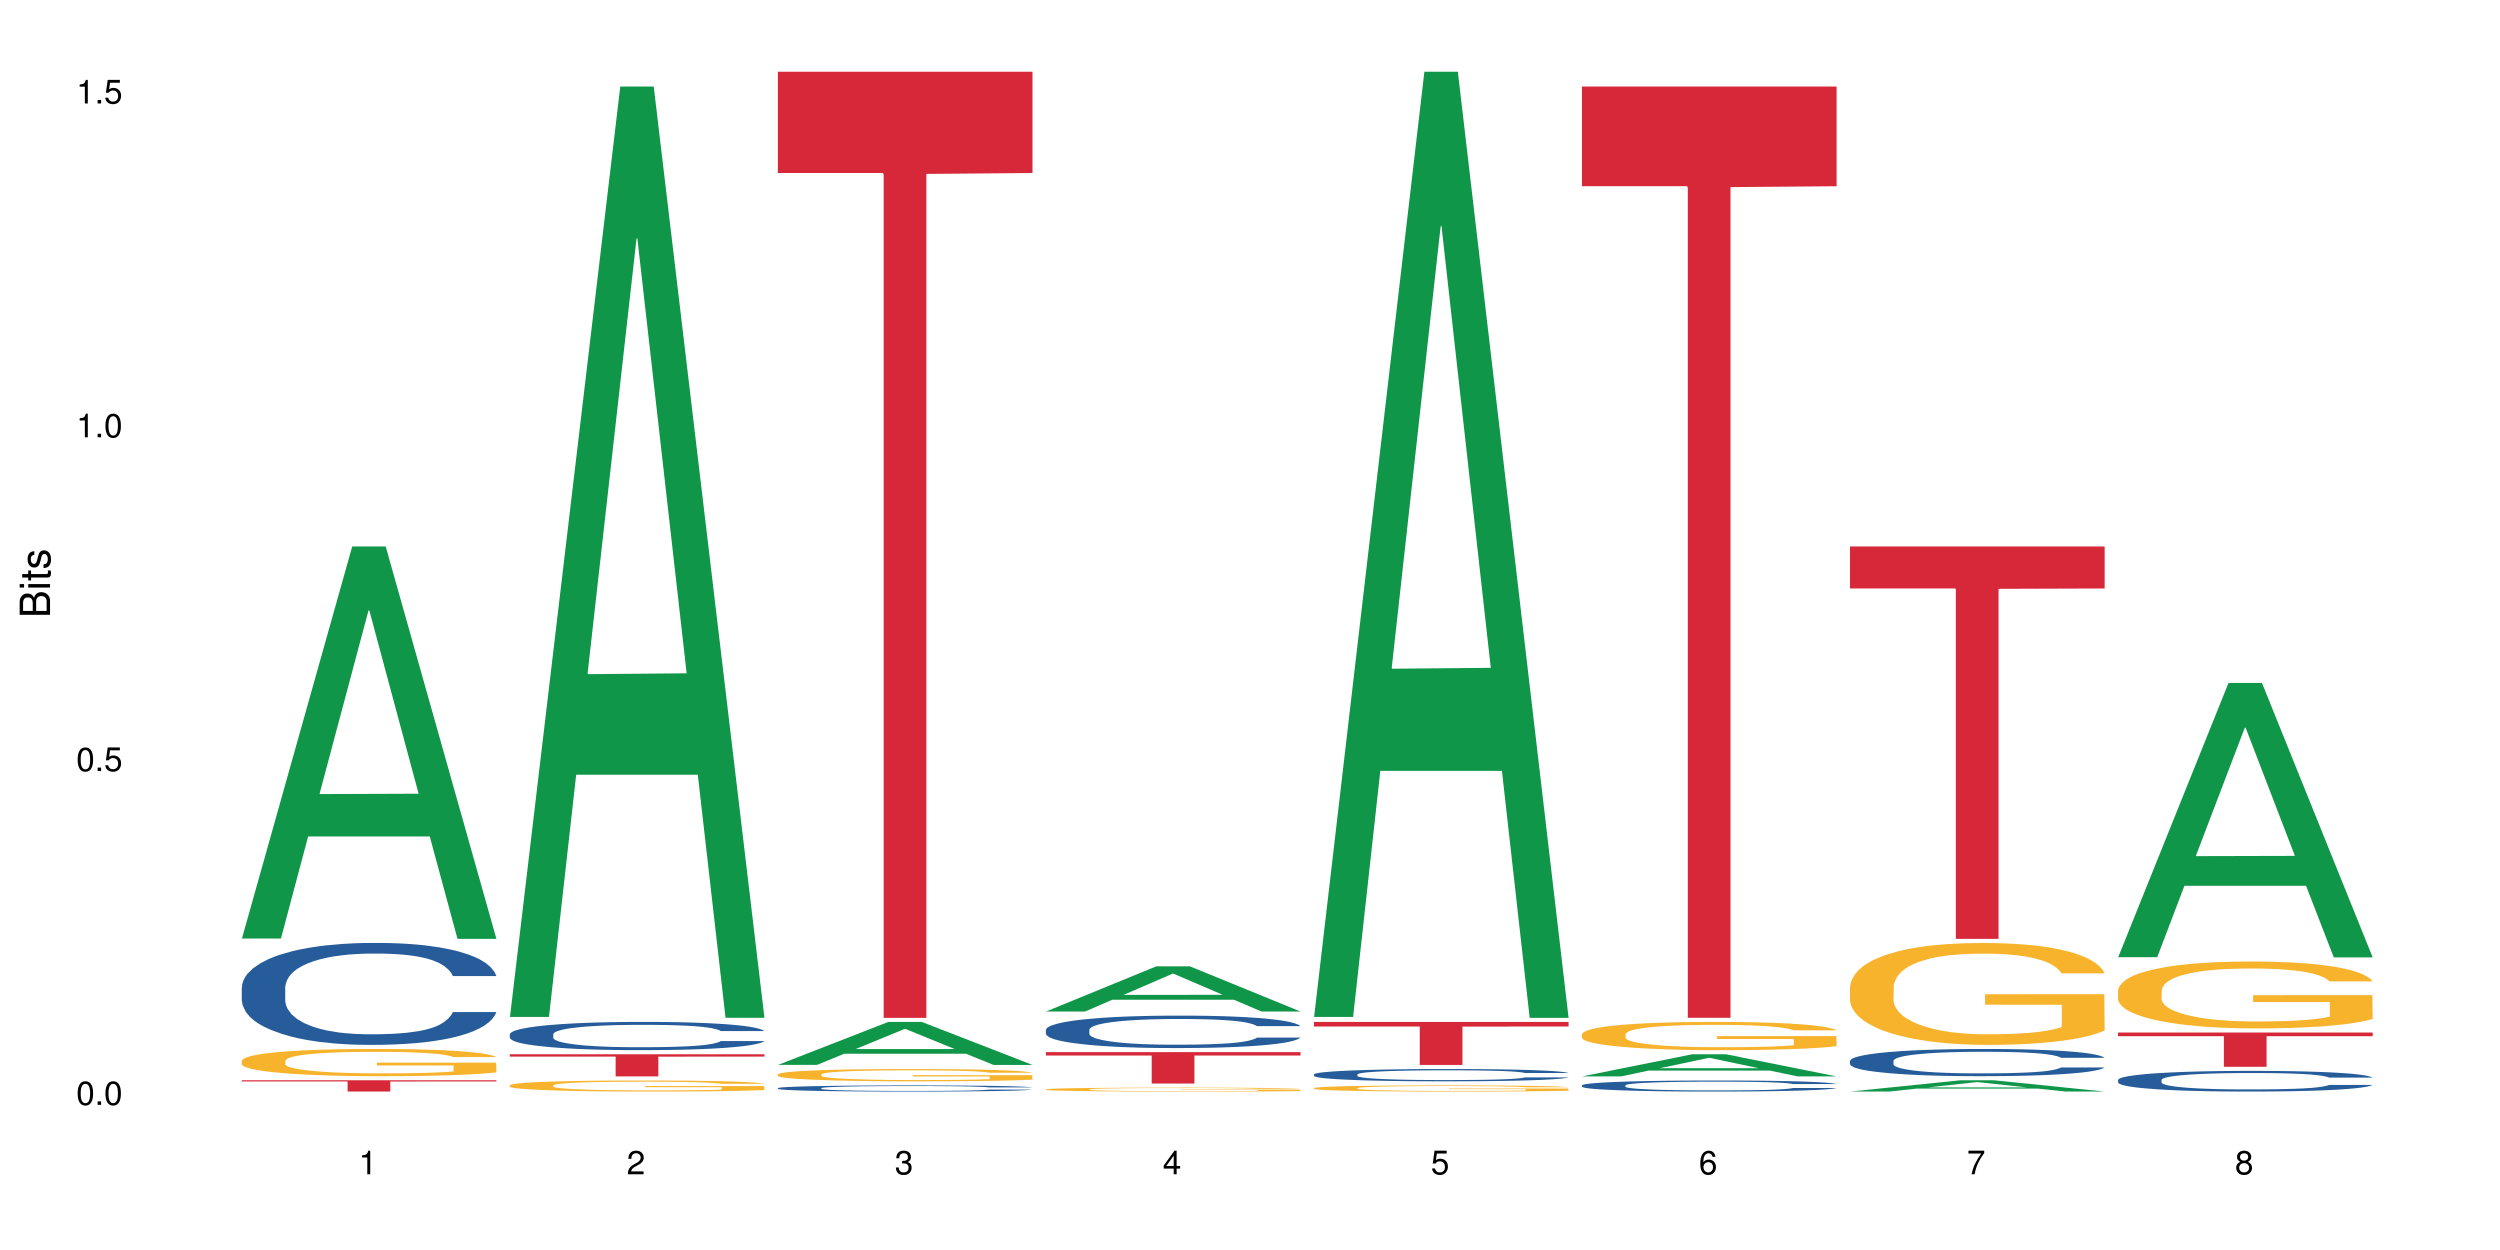 <?xml version="1.0" encoding="UTF-8"?>
<svg xmlns="http://www.w3.org/2000/svg" xmlns:xlink="http://www.w3.org/1999/xlink" width="720pt" height="360pt" viewBox="0 0 720 360" version="1.1">
<defs>
<g>
<symbol overflow="visible" id="glyph0-0">
<path style="stroke:none;" d=""/>
</symbol>
<symbol overflow="visible" id="glyph0-1">
<path style="stroke:none;" d="M 2.641 -6.797 C 2 -6.797 1.422 -6.531 1.078 -6.047 C 0.641 -5.453 0.406 -4.547 0.406 -3.297 C 0.406 -1 1.188 0.219 2.641 0.219 C 4.078 0.219 4.859 -1 4.859 -3.234 C 4.859 -4.562 4.656 -5.438 4.203 -6.047 C 3.844 -6.531 3.281 -6.797 2.641 -6.797 Z M 2.641 -6.047 C 3.547 -6.047 4 -5.125 4 -3.312 C 4 -1.375 3.562 -0.484 2.625 -0.484 C 1.734 -0.484 1.281 -1.422 1.281 -3.281 C 1.281 -5.141 1.734 -6.047 2.641 -6.047 Z M 2.641 -6.047 "/>
</symbol>
<symbol overflow="visible" id="glyph0-2">
<path style="stroke:none;" d="M 1.828 -1 L 0.828 -1 L 0.828 0 L 1.828 0 Z M 1.828 -1 "/>
</symbol>
<symbol overflow="visible" id="glyph0-3">
<path style="stroke:none;" d="M 4.562 -6.797 L 1.062 -6.797 L 0.547 -3.094 L 1.328 -3.094 C 1.719 -3.562 2.047 -3.734 2.578 -3.734 C 3.484 -3.734 4.062 -3.109 4.062 -2.094 C 4.062 -1.125 3.484 -0.531 2.578 -0.531 C 1.828 -0.531 1.375 -0.906 1.188 -1.672 L 0.328 -1.672 C 0.453 -1.109 0.547 -0.844 0.75 -0.594 C 1.125 -0.078 1.828 0.219 2.594 0.219 C 3.969 0.219 4.922 -0.781 4.922 -2.219 C 4.922 -3.562 4.031 -4.484 2.719 -4.484 C 2.25 -4.484 1.859 -4.359 1.469 -4.062 L 1.734 -5.969 L 4.562 -5.969 Z M 4.562 -6.797 "/>
</symbol>
<symbol overflow="visible" id="glyph0-4">
<path style="stroke:none;" d="M 2.484 -4.844 L 2.484 0 L 3.328 0 L 3.328 -6.797 L 2.766 -6.797 C 2.469 -5.75 2.281 -5.609 0.984 -5.453 L 0.984 -4.844 Z M 2.484 -4.844 "/>
</symbol>
<symbol overflow="visible" id="glyph0-5">
<path style="stroke:none;" d="M 4.859 -0.828 L 1.281 -0.828 C 1.359 -1.391 1.672 -1.75 2.5 -2.234 L 3.469 -2.75 C 4.406 -3.266 4.906 -3.969 4.906 -4.812 C 4.906 -5.375 4.672 -5.906 4.266 -6.266 C 3.859 -6.625 3.375 -6.797 2.719 -6.797 C 1.859 -6.797 1.219 -6.5 0.844 -5.922 C 0.609 -5.562 0.5 -5.125 0.484 -4.438 L 1.328 -4.438 C 1.359 -4.906 1.406 -5.188 1.531 -5.406 C 1.75 -5.812 2.188 -6.062 2.703 -6.062 C 3.469 -6.062 4.031 -5.516 4.031 -4.781 C 4.031 -4.25 3.719 -3.797 3.125 -3.438 L 2.234 -2.938 C 0.812 -2.141 0.406 -1.5 0.328 0 L 4.859 0 Z M 4.859 -0.828 "/>
</symbol>
<symbol overflow="visible" id="glyph0-6">
<path style="stroke:none;" d="M 2.125 -3.125 L 2.578 -3.125 C 3.516 -3.125 3.984 -2.703 3.984 -1.891 C 3.984 -1.031 3.469 -0.531 2.578 -0.531 C 1.656 -0.531 1.203 -0.984 1.156 -1.969 L 0.312 -1.969 C 0.344 -1.422 0.438 -1.078 0.609 -0.766 C 0.953 -0.109 1.625 0.219 2.547 0.219 C 3.953 0.219 4.859 -0.609 4.859 -1.906 C 4.859 -2.766 4.516 -3.25 3.703 -3.516 C 4.344 -3.766 4.656 -4.25 4.656 -4.938 C 4.656 -6.109 3.875 -6.797 2.578 -6.797 C 1.203 -6.797 0.484 -6.047 0.453 -4.609 L 1.297 -4.609 C 1.312 -5.016 1.344 -5.25 1.453 -5.453 C 1.641 -5.828 2.062 -6.062 2.594 -6.062 C 3.344 -6.062 3.797 -5.625 3.797 -4.906 C 3.797 -4.422 3.609 -4.141 3.25 -3.984 C 3.016 -3.891 2.719 -3.844 2.125 -3.844 Z M 2.125 -3.125 "/>
</symbol>
<symbol overflow="visible" id="glyph0-7">
<path style="stroke:none;" d="M 3.141 -1.625 L 3.141 0 L 3.984 0 L 3.984 -1.625 L 4.984 -1.625 L 4.984 -2.391 L 3.984 -2.391 L 3.984 -6.797 L 3.359 -6.797 L 0.266 -2.516 L 0.266 -1.625 Z M 3.141 -2.391 L 1 -2.391 L 3.141 -5.359 Z M 3.141 -2.391 "/>
</symbol>
<symbol overflow="visible" id="glyph0-8">
<path style="stroke:none;" d="M 4.781 -5.031 C 4.609 -6.141 3.891 -6.797 2.844 -6.797 C 2.094 -6.797 1.422 -6.438 1.031 -5.828 C 0.609 -5.172 0.406 -4.344 0.406 -3.094 C 0.406 -1.953 0.578 -1.234 0.984 -0.625 C 1.359 -0.078 1.953 0.219 2.703 0.219 C 3.984 0.219 4.922 -0.734 4.922 -2.078 C 4.922 -3.344 4.062 -4.234 2.844 -4.234 C 2.172 -4.234 1.641 -3.969 1.281 -3.469 C 1.281 -5.125 1.828 -6.047 2.797 -6.047 C 3.391 -6.047 3.797 -5.672 3.938 -5.031 Z M 2.734 -3.484 C 3.547 -3.484 4.062 -2.922 4.062 -2 C 4.062 -1.156 3.484 -0.531 2.703 -0.531 C 1.922 -0.531 1.328 -1.188 1.328 -2.047 C 1.328 -2.891 1.906 -3.484 2.734 -3.484 Z M 2.734 -3.484 "/>
</symbol>
<symbol overflow="visible" id="glyph0-9">
<path style="stroke:none;" d="M 4.984 -6.797 L 0.438 -6.797 L 0.438 -5.969 L 4.109 -5.969 C 2.5 -3.656 1.828 -2.234 1.328 0 L 2.219 0 C 2.594 -2.172 3.453 -4.047 4.984 -6.094 Z M 4.984 -6.797 "/>
</symbol>
<symbol overflow="visible" id="glyph0-10">
<path style="stroke:none;" d="M 3.75 -3.578 C 4.453 -4 4.688 -4.344 4.688 -4.984 C 4.688 -6.047 3.844 -6.797 2.641 -6.797 C 1.438 -6.797 0.594 -6.047 0.594 -4.984 C 0.594 -4.359 0.828 -4.016 1.516 -3.578 C 0.734 -3.203 0.359 -2.641 0.359 -1.891 C 0.359 -0.641 1.297 0.219 2.641 0.219 C 3.984 0.219 4.922 -0.641 4.922 -1.875 C 4.922 -2.641 4.531 -3.203 3.75 -3.578 Z M 2.641 -6.047 C 3.359 -6.047 3.812 -5.625 3.812 -4.969 C 3.812 -4.344 3.344 -3.922 2.641 -3.922 C 1.922 -3.922 1.453 -4.344 1.453 -4.984 C 1.453 -5.625 1.922 -6.047 2.641 -6.047 Z M 2.641 -3.203 C 3.484 -3.203 4.062 -2.672 4.062 -1.875 C 4.062 -1.062 3.484 -0.531 2.625 -0.531 C 1.797 -0.531 1.219 -1.078 1.219 -1.875 C 1.219 -2.672 1.797 -3.203 2.641 -3.203 Z M 2.641 -3.203 "/>
</symbol>
<symbol overflow="visible" id="glyph1-0">
<path style="stroke:none;" d=""/>
</symbol>
<symbol overflow="visible" id="glyph1-1">
<path style="stroke:none;" d="M 0 -0.953 L 0 -4.891 C 0 -5.719 -0.234 -6.344 -0.734 -6.797 C -1.188 -7.234 -1.812 -7.469 -2.5 -7.469 C -3.547 -7.469 -4.188 -7 -4.625 -5.875 C -4.984 -6.672 -5.641 -7.094 -6.531 -7.094 C -7.156 -7.094 -7.734 -6.859 -8.141 -6.391 C -8.562 -5.938 -8.75 -5.344 -8.75 -4.5 L -8.75 -0.953 Z M -4.984 -2.062 L -7.766 -2.062 L -7.766 -4.219 C -7.766 -4.844 -7.688 -5.203 -7.453 -5.5 C -7.219 -5.812 -6.859 -5.969 -6.375 -5.969 C -5.906 -5.969 -5.531 -5.812 -5.297 -5.5 C -5.062 -5.203 -4.984 -4.844 -4.984 -4.219 Z M -0.984 -2.062 L -4 -2.062 L -4 -4.781 C -4 -5.328 -3.859 -5.688 -3.578 -5.953 C -3.297 -6.219 -2.922 -6.359 -2.484 -6.359 C -2.062 -6.359 -1.688 -6.219 -1.406 -5.953 C -1.109 -5.688 -0.984 -5.328 -0.984 -4.781 Z M -0.984 -2.062 "/>
</symbol>
<symbol overflow="visible" id="glyph1-2">
<path style="stroke:none;" d="M -6.281 -1.797 L -6.281 -0.797 L 0 -0.797 L 0 -1.797 Z M -8.75 -1.797 L -8.75 -0.797 L -7.484 -0.797 L -7.484 -1.797 Z M -8.75 -1.797 "/>
</symbol>
<symbol overflow="visible" id="glyph1-3">
<path style="stroke:none;" d="M -6.281 -3.047 L -6.281 -2.016 L -8.016 -2.016 L -8.016 -1.016 L -6.281 -1.016 L -6.281 -0.172 L -5.469 -0.172 L -5.469 -1.016 L -0.719 -1.016 C -0.078 -1.016 0.281 -1.453 0.281 -2.234 C 0.281 -2.469 0.25 -2.719 0.188 -3.047 L -0.641 -3.047 C -0.609 -2.922 -0.594 -2.766 -0.594 -2.562 C -0.594 -2.141 -0.719 -2.016 -1.156 -2.016 L -5.469 -2.016 L -5.469 -3.047 Z M -6.281 -3.047 "/>
</symbol>
<symbol overflow="visible" id="glyph1-4">
<path style="stroke:none;" d="M -4.531 -5.25 C -5.766 -5.25 -6.469 -4.422 -6.469 -2.969 C -6.469 -1.516 -5.719 -0.562 -4.547 -0.562 C -3.562 -0.562 -3.094 -1.062 -2.734 -2.562 L -2.516 -3.484 C -2.344 -4.188 -2.094 -4.469 -1.625 -4.469 C -1.047 -4.469 -0.641 -3.875 -0.641 -3 C -0.641 -2.453 -0.797 -2 -1.062 -1.75 C -1.25 -1.594 -1.422 -1.531 -1.875 -1.469 L -1.875 -0.406 C -0.422 -0.453 0.281 -1.266 0.281 -2.922 C 0.281 -4.5 -0.5 -5.516 -1.719 -5.516 C -2.656 -5.516 -3.172 -4.984 -3.469 -3.734 L -3.703 -2.766 C -3.891 -1.953 -4.156 -1.609 -4.594 -1.609 C -5.172 -1.609 -5.547 -2.125 -5.547 -2.938 C -5.547 -3.75 -5.203 -4.172 -4.531 -4.203 Z M -4.531 -5.25 "/>
</symbol>
</g>
</defs>
<g id="surface106233">
<rect x="0" y="0" width="720" height="360" style="fill:rgb(100%,100%,100%);fill-opacity:1;stroke:none;"/>
<path style=" stroke:none;fill-rule:nonzero;fill:rgb(6.275%,58.824%,28.235%);fill-opacity:1;" d="M 69.629 270.293 L 69.707 270.188 L 101.441 157.379 L 111.078 157.379 L 142.965 270.398 L 131.762 270.398 L 123.77 240.898 L 88.746 240.898 L 80.91 270.293 L 69.629 270.293 L 92.117 228.695 L 120.559 228.59 L 106.375 175.848 L 106.219 175.738 L 106.062 176.059 L 92.039 228.59 L 92.117 228.695 Z M 69.629 270.293 "/>
<path style=" stroke:none;fill-rule:nonzero;fill:rgb(14.51%,36.078%,60%);fill-opacity:1;" d="M 69.629 284.348 L 69.719 284.32 L 69.719 283.676 L 69.988 282.656 L 70.613 281.371 L 71.238 280.484 L 72.848 278.902 L 75.086 277.375 L 77.41 276.191 L 79.109 275.496 L 80.629 274.961 L 84.117 273.965 L 86.355 273.457 L 88.77 273 L 91.719 272.543 L 93.867 272.277 L 98.695 271.848 L 102.273 271.66 L 105.047 271.578 L 111.039 271.578 L 114.613 271.688 L 117.207 271.82 L 120.07 272.035 L 122.484 272.277 L 126.688 272.867 L 130.445 273.617 L 132.145 274.047 L 134.828 274.879 L 136.883 275.684 L 138.316 276.383 L 139.926 277.375 L 141.355 278.582 L 142.43 279.949 L 142.965 281.102 L 130.445 281.102 L 129.82 280.027 L 129.102 279.199 L 127.762 278.098 L 126.422 277.32 L 124.543 276.543 L 122.844 276.031 L 120.516 275.523 L 118.461 275.199 L 116.312 274.961 L 114.258 274.797 L 110.32 274.637 L 105.762 274.637 L 104.062 274.691 L 100.574 274.906 L 98.695 275.094 L 96.012 275.469 L 94.133 275.816 L 91.898 276.355 L 90.379 276.809 L 88.5 277.508 L 87.16 278.125 L 85.637 279.012 L 84.742 279.68 L 83.938 280.43 L 83.223 281.316 L 82.688 282.254 L 82.328 283.25 L 82.148 284.215 L 82.148 288.371 L 82.328 289.336 L 82.777 290.465 L 83.938 292.102 L 85.637 293.523 L 87.605 294.648 L 89.484 295.453 L 90.559 295.828 L 91.988 296.258 L 94.223 296.797 L 97.445 297.332 L 99.32 297.547 L 102.184 297.762 L 105.137 297.867 L 109.07 297.867 L 112.559 297.762 L 114.883 297.625 L 117.297 297.414 L 120.605 296.957 L 122.664 296.527 L 124.453 296.016 L 125.793 295.508 L 126.688 295.078 L 128.031 294.246 L 129.102 293.336 L 129.906 292.395 L 130.445 291.484 L 142.965 291.484 L 142.43 292.559 L 141.625 293.602 L 140.82 294.379 L 139.566 295.32 L 138.137 296.152 L 136.078 297.09 L 134.379 297.707 L 132.145 298.379 L 130.086 298.887 L 127.852 299.344 L 124.543 299.879 L 122.395 300.148 L 120.07 300.391 L 117.297 300.605 L 113.809 300.793 L 110.055 300.898 L 106.566 300.926 L 102.809 300.871 L 100.035 300.766 L 96.371 300.523 L 91.809 300.039 L 88.5 299.531 L 85.906 299.023 L 83.672 298.484 L 81.168 297.762 L 77.945 296.582 L 75.98 295.668 L 74.637 294.918 L 73.117 293.871 L 72.043 292.934 L 70.793 291.43 L 69.898 289.527 L 69.629 288.051 Z M 69.629 284.348 "/>
<path style=" stroke:none;fill-rule:nonzero;fill:rgb(96.863%,70.196%,16.863%);fill-opacity:1;" d="M 69.629 305.461 L 69.719 305.453 L 69.719 305.312 L 70.078 304.988 L 70.973 304.547 L 72.133 304.18 L 73.387 303.895 L 74.191 303.746 L 75.531 303.531 L 76.695 303.371 L 79.645 303.051 L 83.402 302.75 L 85.461 302.621 L 87.785 302.5 L 91.094 302.363 L 92.613 302.312 L 97.266 302.199 L 102.543 302.129 L 108.355 302.105 L 111.039 302.113 L 114.703 302.141 L 119.711 302.219 L 122.574 302.293 L 124.809 302.363 L 127.137 302.457 L 129.996 302.598 L 132.68 302.77 L 134.828 302.941 L 136.973 303.156 L 138.762 303.387 L 140.281 303.637 L 141.625 303.938 L 142.43 304.188 L 142.965 304.438 L 130.535 304.438 L 129.82 304.188 L 129.016 303.996 L 127.672 303.758 L 126.332 303.586 L 124.988 303.453 L 122.484 303.266 L 120.34 303.152 L 117.656 303.051 L 115.062 302.984 L 112.109 302.941 L 110.32 302.93 L 105.582 302.93 L 101.289 302.98 L 98.785 303.035 L 96.996 303.094 L 94.492 303.199 L 92.973 303.285 L 92.078 303.344 L 89.395 303.566 L 87.605 303.766 L 86.621 303.902 L 85.371 304.117 L 84.477 304.309 L 83.492 304.598 L 82.953 304.812 L 82.238 305.297 L 82.148 306.586 L 82.418 306.859 L 82.953 307.152 L 83.672 307.41 L 84.742 307.68 L 85.816 307.887 L 87.695 308.168 L 89.305 308.352 L 90.559 308.477 L 92.973 308.668 L 93.957 308.734 L 96.281 308.859 L 98.695 308.961 L 101.648 309.047 L 103.883 309.09 L 107.461 309.125 L 112.02 309.125 L 117.387 309.082 L 120.785 309.027 L 123.109 308.969 L 124.633 308.918 L 126.508 308.84 L 127.852 308.77 L 129.102 308.691 L 130.625 308.566 L 130.625 306.859 L 108.535 306.852 L 108.535 306.051 L 142.875 306.043 L 142.965 308.84 L 141.086 309.031 L 138.762 309.219 L 136.527 309.363 L 134.199 309.484 L 130.891 309.621 L 128.207 309.707 L 124.094 309.805 L 120.34 309.871 L 116.402 309.914 L 112.914 309.934 L 108.801 309.941 L 105.137 309.926 L 101.199 309.883 L 98.07 309.828 L 95.207 309.754 L 92.344 309.664 L 88.77 309.512 L 86.441 309.391 L 84.027 309.242 L 81.613 309.062 L 79.469 308.867 L 78.035 308.719 L 76.605 308.547 L 75.086 308.332 L 73.652 308.09 L 72.582 307.867 L 71.598 307.617 L 70.883 307.379 L 70.164 307.059 L 69.809 306.801 L 69.629 306.578 Z M 69.629 305.461 "/>
<path style=" stroke:none;fill-rule:nonzero;fill:rgb(83.922%,15.686%,22.353%);fill-opacity:1;" d="M 69.629 311.121 L 142.965 311.121 L 142.965 311.469 L 112.402 311.473 L 112.402 314.371 L 100.105 314.371 L 100.105 311.477 L 99.926 311.469 L 69.629 311.469 Z M 69.629 311.121 "/>
<path style=" stroke:none;fill-rule:nonzero;fill:rgb(6.275%,58.824%,28.235%);fill-opacity:1;" d="M 146.824 292.883 L 146.902 292.629 L 178.637 24.926 L 188.273 24.926 L 220.16 293.133 L 208.957 293.133 L 200.965 223.121 L 165.941 223.121 L 158.109 292.883 L 146.824 292.883 L 169.312 194.16 L 197.754 193.91 L 183.57 68.746 L 183.414 68.492 L 183.258 69.25 L 169.234 193.91 L 169.312 194.16 Z M 146.824 292.883 "/>
<path style=" stroke:none;fill-rule:nonzero;fill:rgb(14.51%,36.078%,60%);fill-opacity:1;" d="M 146.824 297.852 L 146.914 297.844 L 146.914 297.664 L 147.184 297.383 L 147.809 297.027 L 148.434 296.781 L 150.043 296.344 L 152.281 295.918 L 154.605 295.59 L 156.305 295.398 L 157.824 295.25 L 161.312 294.977 L 163.551 294.832 L 165.965 294.707 L 168.914 294.582 L 171.062 294.508 L 175.891 294.387 L 179.469 294.336 L 182.242 294.312 L 188.234 294.312 L 191.812 294.344 L 194.406 294.379 L 197.266 294.441 L 199.68 294.508 L 203.883 294.672 L 207.641 294.879 L 209.34 294.996 L 212.023 295.227 L 214.078 295.449 L 215.512 295.645 L 217.121 295.918 L 218.551 296.254 L 219.625 296.633 L 220.16 296.953 L 207.641 296.953 L 207.016 296.652 L 206.301 296.422 L 204.957 296.117 L 203.617 295.902 L 201.738 295.688 L 200.039 295.547 L 197.715 295.406 L 195.656 295.316 L 193.512 295.25 L 191.453 295.203 L 187.52 295.16 L 182.957 295.16 L 181.258 295.176 L 177.77 295.234 L 175.891 295.285 L 173.207 295.391 L 171.332 295.488 L 169.094 295.637 L 167.574 295.762 L 165.695 295.957 L 164.355 296.125 L 162.836 296.371 L 161.941 296.559 L 161.137 296.766 L 160.418 297.012 L 159.883 297.27 L 159.523 297.547 L 159.348 297.812 L 159.348 298.965 L 159.523 299.234 L 159.973 299.543 L 161.137 300 L 162.836 300.391 L 164.801 300.703 L 166.68 300.926 L 167.754 301.031 L 169.184 301.148 L 171.418 301.297 L 174.641 301.449 L 176.516 301.508 L 179.379 301.566 L 182.332 301.598 L 186.266 301.598 L 189.754 301.566 L 192.078 301.527 L 194.492 301.469 L 197.805 301.344 L 199.859 301.223 L 201.648 301.082 L 202.988 300.941 L 203.883 300.824 L 205.227 300.594 L 206.301 300.34 L 207.105 300.078 L 207.641 299.828 L 220.16 299.828 L 219.625 300.125 L 218.82 300.414 L 218.016 300.629 L 216.762 300.891 L 215.332 301.121 L 213.273 301.379 L 211.574 301.551 L 209.34 301.738 L 207.281 301.879 L 205.047 302.004 L 201.738 302.152 L 199.59 302.227 L 197.266 302.293 L 194.492 302.355 L 191.004 302.406 L 187.25 302.438 L 183.762 302.441 L 180.004 302.43 L 177.234 302.398 L 173.566 302.332 L 169.004 302.199 L 165.695 302.059 L 163.102 301.914 L 160.867 301.766 L 158.363 301.566 L 155.145 301.238 L 153.176 300.988 L 151.832 300.777 L 150.312 300.488 L 149.238 300.23 L 147.988 299.812 L 147.094 299.285 L 146.824 298.875 Z M 146.824 297.852 "/>
<path style=" stroke:none;fill-rule:nonzero;fill:rgb(96.863%,70.196%,16.863%);fill-opacity:1;" d="M 146.824 312.551 L 146.914 312.547 L 146.914 312.488 L 147.273 312.359 L 148.168 312.18 L 149.328 312.031 L 150.582 311.914 L 151.387 311.852 L 152.727 311.766 L 153.891 311.699 L 156.844 311.57 L 160.598 311.449 L 162.656 311.395 L 164.98 311.348 L 168.289 311.293 L 169.809 311.27 L 174.461 311.223 L 179.738 311.195 L 185.551 311.188 L 188.234 311.188 L 191.898 311.199 L 196.91 311.234 L 199.77 311.262 L 202.008 311.293 L 204.332 311.328 L 207.195 311.387 L 209.875 311.457 L 212.023 311.527 L 214.168 311.613 L 215.957 311.707 L 217.477 311.809 L 218.82 311.93 L 219.625 312.031 L 220.16 312.133 L 207.73 312.133 L 207.016 312.031 L 206.211 311.953 L 204.867 311.859 L 203.527 311.789 L 202.184 311.734 L 199.68 311.656 L 197.535 311.609 L 194.852 311.57 L 192.258 311.543 L 189.305 311.527 L 187.52 311.52 L 182.777 311.52 L 178.484 311.543 L 175.98 311.566 L 174.191 311.586 L 171.688 311.633 L 170.168 311.668 L 169.273 311.691 L 166.59 311.781 L 164.801 311.859 L 163.816 311.918 L 162.566 312.004 L 161.672 312.082 L 160.688 312.199 L 160.152 312.285 L 159.434 312.484 L 159.348 313.008 L 159.613 313.117 L 160.152 313.238 L 160.867 313.34 L 161.941 313.453 L 163.012 313.535 L 164.891 313.648 L 166.5 313.727 L 167.754 313.773 L 170.168 313.852 L 171.152 313.879 L 173.477 313.93 L 175.891 313.973 L 178.844 314.008 L 181.078 314.023 L 184.656 314.039 L 189.219 314.039 L 194.582 314.023 L 197.98 314 L 200.309 313.977 L 201.828 313.953 L 203.707 313.922 L 205.047 313.895 L 206.301 313.863 L 207.82 313.812 L 207.82 313.117 L 185.73 313.113 L 185.73 312.789 L 220.07 312.785 L 220.16 313.922 L 218.285 314 L 215.957 314.078 L 213.723 314.137 L 211.398 314.184 L 208.086 314.238 L 205.406 314.273 L 201.289 314.316 L 197.535 314.34 L 193.598 314.359 L 190.113 314.367 L 185.996 314.371 L 182.332 314.363 L 178.395 314.348 L 175.266 314.324 L 172.402 314.297 L 169.543 314.258 L 165.965 314.195 L 163.641 314.148 L 161.223 314.086 L 158.809 314.012 L 156.664 313.934 L 155.23 313.875 L 153.801 313.805 L 152.281 313.715 L 150.852 313.617 L 149.777 313.527 L 148.793 313.426 L 148.078 313.328 L 147.363 313.199 L 147.004 313.094 L 146.824 313.004 Z M 146.824 312.551 "/>
<path style=" stroke:none;fill-rule:nonzero;fill:rgb(83.922%,15.686%,22.353%);fill-opacity:1;" d="M 146.824 303.621 L 220.16 303.621 L 220.16 304.305 L 189.598 304.312 L 189.598 310.008 L 177.301 310.008 L 177.301 304.316 L 177.121 304.305 L 146.824 304.305 Z M 146.824 303.621 "/>
<path style=" stroke:none;fill-rule:nonzero;fill:rgb(6.275%,58.824%,28.235%);fill-opacity:1;" d="M 224.02 306.691 L 224.098 306.68 L 255.832 294.316 L 265.469 294.316 L 297.355 306.703 L 286.152 306.703 L 278.16 303.469 L 243.141 303.469 L 235.305 306.691 L 224.02 306.691 L 246.508 302.133 L 274.949 302.121 L 260.77 296.344 L 260.609 296.332 L 260.453 296.363 L 246.43 302.121 L 246.508 302.133 Z M 224.02 306.691 "/>
<path style=" stroke:none;fill-rule:nonzero;fill:rgb(14.51%,36.078%,60%);fill-opacity:1;" d="M 224.02 313.371 L 224.109 313.371 L 224.109 313.332 L 224.379 313.27 L 225.004 313.191 L 225.633 313.137 L 227.242 313.043 L 229.477 312.949 L 231.801 312.879 L 233.5 312.836 L 235.023 312.805 L 238.508 312.746 L 240.746 312.715 L 243.16 312.688 L 246.113 312.66 L 248.258 312.645 L 253.086 312.617 L 256.664 312.605 L 259.438 312.602 L 265.43 312.602 L 269.008 312.609 L 271.602 312.617 L 274.461 312.629 L 276.875 312.645 L 281.082 312.68 L 284.836 312.723 L 286.535 312.75 L 289.219 312.801 L 291.277 312.848 L 292.707 312.891 L 294.316 312.949 L 295.746 313.023 L 296.82 313.105 L 297.355 313.176 L 284.836 313.176 L 284.211 313.109 L 283.496 313.062 L 282.152 312.996 L 280.812 312.949 L 278.934 312.902 L 277.234 312.871 L 274.91 312.84 L 272.852 312.82 L 270.707 312.805 L 268.648 312.797 L 264.715 312.785 L 260.152 312.785 L 258.453 312.789 L 254.965 312.801 L 253.086 312.812 L 250.406 312.836 L 248.527 312.855 L 246.289 312.891 L 244.77 312.918 L 242.891 312.957 L 241.551 312.996 L 240.031 313.051 L 239.137 313.09 L 238.332 313.137 L 237.613 313.188 L 237.078 313.246 L 236.723 313.305 L 236.543 313.363 L 236.543 313.613 L 236.723 313.672 L 237.168 313.738 L 238.332 313.84 L 240.031 313.926 L 241.996 313.992 L 243.875 314.039 L 244.949 314.062 L 246.379 314.09 L 248.617 314.121 L 251.836 314.152 L 253.715 314.168 L 256.574 314.18 L 259.527 314.188 L 263.461 314.188 L 266.949 314.18 L 269.273 314.172 L 271.691 314.16 L 275 314.133 L 277.055 314.105 L 278.844 314.074 L 280.188 314.043 L 281.082 314.02 L 282.422 313.969 L 283.496 313.914 L 284.301 313.855 L 284.836 313.801 L 297.355 313.801 L 296.82 313.867 L 296.016 313.93 L 295.211 313.977 L 293.957 314.031 L 292.527 314.082 L 290.473 314.141 L 288.773 314.176 L 286.535 314.219 L 284.48 314.246 L 282.242 314.273 L 278.934 314.309 L 276.789 314.324 L 274.461 314.34 L 271.691 314.352 L 268.203 314.363 L 264.445 314.367 L 260.957 314.371 L 257.203 314.367 L 254.43 314.359 L 250.762 314.348 L 246.199 314.316 L 242.891 314.285 L 240.297 314.254 L 238.062 314.223 L 235.559 314.18 L 232.34 314.109 L 230.371 314.055 L 229.031 314.008 L 227.508 313.945 L 226.438 313.891 L 225.184 313.797 L 224.289 313.684 L 224.02 313.594 Z M 224.02 313.371 "/>
<path style=" stroke:none;fill-rule:nonzero;fill:rgb(96.863%,70.196%,16.863%);fill-opacity:1;" d="M 224.02 309.398 L 224.109 309.395 L 224.109 309.332 L 224.469 309.184 L 225.363 308.984 L 226.523 308.82 L 227.777 308.691 L 228.582 308.625 L 229.926 308.527 L 231.086 308.457 L 234.039 308.309 L 237.793 308.176 L 239.852 308.117 L 242.176 308.062 L 245.484 308 L 247.004 307.977 L 251.656 307.926 L 256.934 307.895 L 262.746 307.883 L 265.43 307.887 L 269.098 307.898 L 274.105 307.934 L 276.965 307.969 L 279.203 308 L 281.527 308.043 L 284.391 308.105 L 287.074 308.184 L 289.219 308.262 L 291.367 308.359 L 293.152 308.461 L 294.676 308.574 L 296.016 308.711 L 296.82 308.824 L 297.355 308.938 L 284.926 308.938 L 284.211 308.824 L 283.406 308.734 L 282.062 308.629 L 280.723 308.551 L 279.383 308.492 L 276.875 308.406 L 274.73 308.355 L 272.047 308.309 L 269.453 308.281 L 266.504 308.262 L 264.715 308.254 L 259.973 308.254 L 255.68 308.277 L 253.176 308.305 L 251.387 308.328 L 248.883 308.379 L 247.363 308.418 L 246.469 308.441 L 243.785 308.543 L 241.996 308.633 L 241.016 308.695 L 239.762 308.793 L 238.867 308.879 L 237.883 309.008 L 237.348 309.105 L 236.633 309.324 L 236.543 309.906 L 236.809 310.027 L 237.348 310.16 L 238.062 310.277 L 239.137 310.402 L 240.207 310.496 L 242.086 310.621 L 243.695 310.703 L 244.949 310.758 L 247.363 310.848 L 248.348 310.875 L 250.672 310.934 L 253.086 310.98 L 256.039 311.02 L 258.273 311.039 L 261.852 311.055 L 266.414 311.055 L 271.777 311.035 L 275.176 311.008 L 277.504 310.98 L 279.023 310.961 L 280.902 310.926 L 282.242 310.891 L 283.496 310.855 L 285.016 310.801 L 285.016 310.027 L 262.926 310.027 L 262.926 309.664 L 297.27 309.66 L 297.355 310.926 L 295.48 311.012 L 293.152 311.094 L 290.918 311.16 L 288.594 311.215 L 285.285 311.277 L 282.602 311.316 L 278.488 311.359 L 274.73 311.391 L 270.797 311.41 L 267.309 311.418 L 263.195 311.422 L 259.527 311.414 L 255.59 311.395 L 252.461 311.371 L 249.598 311.336 L 246.738 311.297 L 243.16 311.227 L 240.836 311.172 L 238.422 311.105 L 236.004 311.023 L 233.859 310.938 L 232.43 310.871 L 230.996 310.793 L 229.477 310.695 L 228.047 310.586 L 226.973 310.484 L 225.988 310.371 L 225.273 310.266 L 224.559 310.121 L 224.199 310.004 L 224.02 309.902 Z M 224.02 309.398 "/>
<path style=" stroke:none;fill-rule:nonzero;fill:rgb(83.922%,15.686%,22.353%);fill-opacity:1;" d="M 224.02 20.664 L 297.355 20.664 L 297.355 49.828 L 266.793 50.086 L 266.793 293.141 L 254.496 293.141 L 254.496 50.34 L 254.316 49.828 L 224.02 49.828 Z M 224.02 20.664 "/>
<path style=" stroke:none;fill-rule:nonzero;fill:rgb(6.275%,58.824%,28.235%);fill-opacity:1;" d="M 301.219 291.312 L 301.297 291.301 L 333.027 278.297 L 342.664 278.297 L 374.555 291.324 L 363.348 291.324 L 355.355 287.926 L 320.336 287.926 L 312.5 291.312 L 301.219 291.312 L 323.703 286.52 L 352.145 286.508 L 337.965 280.426 L 337.809 280.414 L 337.648 280.449 L 323.625 286.508 L 323.703 286.52 Z M 301.219 291.312 "/>
<path style=" stroke:none;fill-rule:nonzero;fill:rgb(14.51%,36.078%,60%);fill-opacity:1;" d="M 301.219 296.566 L 301.305 296.559 L 301.305 296.355 L 301.574 296.031 L 302.199 295.621 L 302.828 295.34 L 304.438 294.836 L 306.672 294.348 L 308.996 293.973 L 310.695 293.75 L 312.219 293.582 L 315.707 293.266 L 317.941 293.102 L 320.355 292.957 L 323.309 292.812 L 325.453 292.727 L 330.285 292.59 L 333.859 292.531 L 336.633 292.504 L 342.625 292.504 L 346.203 292.539 L 348.797 292.582 L 351.656 292.648 L 354.074 292.727 L 358.277 292.914 L 362.031 293.152 L 363.73 293.289 L 366.414 293.555 L 368.473 293.812 L 369.902 294.031 L 371.512 294.348 L 372.945 294.734 L 374.016 295.168 L 374.555 295.535 L 362.031 295.535 L 361.406 295.195 L 360.691 294.93 L 359.348 294.578 L 358.008 294.332 L 356.129 294.086 L 354.43 293.922 L 352.105 293.758 L 350.047 293.656 L 347.902 293.582 L 345.844 293.531 L 341.91 293.477 L 337.348 293.477 L 335.648 293.496 L 332.16 293.562 L 330.285 293.625 L 327.602 293.742 L 325.723 293.855 L 323.484 294.023 L 321.965 294.168 L 320.086 294.391 L 318.746 294.586 L 317.227 294.871 L 316.332 295.082 L 315.527 295.32 L 314.812 295.602 L 314.273 295.902 L 313.918 296.219 L 313.738 296.523 L 313.738 297.848 L 313.918 298.156 L 314.363 298.512 L 315.527 299.035 L 317.227 299.484 L 319.195 299.844 L 321.07 300.102 L 322.145 300.219 L 323.574 300.355 L 325.812 300.527 L 329.031 300.699 L 330.91 300.766 L 333.77 300.836 L 336.723 300.867 L 340.656 300.867 L 344.145 300.836 L 346.473 300.793 L 348.887 300.723 L 352.195 300.578 L 354.25 300.441 L 356.039 300.281 L 357.383 300.117 L 358.277 299.98 L 359.617 299.715 L 360.691 299.426 L 361.496 299.129 L 362.031 298.836 L 374.555 298.836 L 374.016 299.18 L 373.211 299.512 L 372.406 299.758 L 371.156 300.059 L 369.723 300.324 L 367.668 300.621 L 365.969 300.816 L 363.73 301.031 L 361.676 301.191 L 359.438 301.336 L 356.129 301.508 L 353.984 301.594 L 351.656 301.672 L 348.887 301.738 L 345.398 301.797 L 341.641 301.832 L 338.152 301.84 L 334.398 301.824 L 331.625 301.789 L 327.957 301.715 L 323.398 301.559 L 320.086 301.398 L 317.496 301.234 L 315.258 301.066 L 312.754 300.836 L 309.535 300.457 L 307.566 300.168 L 306.227 299.93 L 304.707 299.598 L 303.633 299.297 L 302.379 298.82 L 301.484 298.215 L 301.219 297.746 Z M 301.219 296.566 "/>
<path style=" stroke:none;fill-rule:nonzero;fill:rgb(96.863%,70.196%,16.863%);fill-opacity:1;" d="M 301.219 313.723 L 301.305 313.723 L 301.305 313.703 L 301.664 313.656 L 302.559 313.59 L 303.723 313.539 L 304.973 313.496 L 305.777 313.477 L 307.121 313.445 L 308.281 313.422 L 311.234 313.375 L 314.988 313.332 L 317.047 313.312 L 319.371 313.297 L 322.68 313.277 L 324.203 313.27 L 328.852 313.25 L 334.129 313.242 L 339.941 313.238 L 342.625 313.238 L 346.293 313.242 L 351.301 313.254 L 354.164 313.266 L 356.398 313.277 L 358.723 313.289 L 361.586 313.309 L 364.27 313.336 L 366.414 313.359 L 368.562 313.391 L 370.352 313.422 L 371.871 313.461 L 373.211 313.504 L 374.016 313.539 L 374.555 313.574 L 362.121 313.574 L 361.406 313.539 L 360.602 313.512 L 359.262 313.477 L 357.918 313.453 L 356.578 313.434 L 354.074 313.406 L 351.926 313.391 L 349.242 313.375 L 346.648 313.367 L 343.699 313.359 L 341.91 313.355 L 337.168 313.355 L 332.875 313.363 L 330.371 313.371 L 328.586 313.383 L 326.078 313.395 L 324.559 313.41 L 323.664 313.418 L 320.98 313.449 L 319.195 313.477 L 318.211 313.496 L 316.957 313.527 L 316.062 313.559 L 315.078 313.598 L 314.543 313.629 L 313.828 313.699 L 313.738 313.887 L 314.008 313.926 L 314.543 313.969 L 315.258 314.004 L 316.332 314.043 L 317.406 314.074 L 319.281 314.113 L 320.895 314.141 L 322.145 314.16 L 324.559 314.188 L 325.543 314.195 L 327.867 314.215 L 330.285 314.23 L 333.234 314.242 L 335.469 314.246 L 339.047 314.254 L 343.609 314.254 L 348.977 314.246 L 352.375 314.238 L 354.699 314.23 L 356.219 314.223 L 358.098 314.211 L 359.438 314.199 L 360.691 314.191 L 362.211 314.172 L 362.211 313.926 L 340.121 313.926 L 340.121 313.809 L 374.465 313.809 L 374.555 314.211 L 372.676 314.238 L 370.352 314.266 L 368.113 314.285 L 365.789 314.305 L 362.48 314.324 L 359.797 314.336 L 355.684 314.352 L 351.926 314.359 L 347.992 314.367 L 344.504 314.371 L 340.391 314.371 L 336.723 314.367 L 332.789 314.363 L 329.656 314.355 L 326.797 314.344 L 323.934 314.332 L 320.355 314.309 L 318.031 314.293 L 315.617 314.27 L 313.203 314.242 L 311.055 314.215 L 309.625 314.195 L 308.191 314.168 L 306.672 314.137 L 305.242 314.102 L 304.168 314.07 L 303.184 314.035 L 302.469 314 L 301.754 313.953 L 301.395 313.918 L 301.219 313.883 Z M 301.219 313.723 "/>
<path style=" stroke:none;fill-rule:nonzero;fill:rgb(83.922%,15.686%,22.353%);fill-opacity:1;" d="M 301.219 303.02 L 374.555 303.02 L 374.555 303.988 L 343.988 303.996 L 343.988 312.059 L 331.691 312.059 L 331.691 304.004 L 331.516 303.988 L 301.219 303.988 Z M 301.219 303.02 "/>
<path style=" stroke:none;fill-rule:nonzero;fill:rgb(6.275%,58.824%,28.235%);fill-opacity:1;" d="M 378.414 292.883 L 378.492 292.629 L 410.223 20.664 L 419.859 20.664 L 451.75 293.141 L 440.547 293.141 L 432.555 222.012 L 397.531 222.012 L 389.695 292.883 L 378.414 292.883 L 400.898 192.59 L 429.34 192.336 L 415.16 65.18 L 415.004 64.926 L 414.848 65.691 L 400.82 192.336 L 400.898 192.59 Z M 378.414 292.883 "/>
<path style=" stroke:none;fill-rule:nonzero;fill:rgb(14.51%,36.078%,60%);fill-opacity:1;" d="M 378.414 309.422 L 378.504 309.418 L 378.504 309.344 L 378.77 309.219 L 379.398 309.062 L 380.023 308.957 L 381.633 308.766 L 383.867 308.582 L 386.195 308.441 L 387.895 308.355 L 389.414 308.289 L 392.902 308.172 L 395.137 308.109 L 397.551 308.055 L 400.504 308 L 402.648 307.969 L 407.48 307.914 L 411.055 307.895 L 413.828 307.883 L 419.82 307.883 L 423.398 307.895 L 425.992 307.914 L 428.855 307.938 L 431.27 307.969 L 435.473 308.039 L 439.227 308.129 L 440.926 308.18 L 443.609 308.281 L 445.668 308.379 L 447.098 308.461 L 448.707 308.582 L 450.141 308.727 L 451.211 308.891 L 451.75 309.031 L 439.227 309.031 L 438.602 308.902 L 437.887 308.801 L 436.547 308.668 L 435.203 308.574 L 433.324 308.48 L 431.625 308.422 L 429.301 308.359 L 427.246 308.32 L 425.098 308.289 L 423.039 308.27 L 419.105 308.25 L 414.543 308.25 L 412.844 308.258 L 409.355 308.285 L 407.48 308.309 L 404.797 308.352 L 402.918 308.395 L 400.684 308.457 L 399.16 308.516 L 397.285 308.598 L 395.941 308.672 L 394.422 308.777 L 393.527 308.859 L 392.723 308.949 L 392.008 309.059 L 391.469 309.172 L 391.113 309.289 L 390.934 309.406 L 390.934 309.906 L 391.113 310.023 L 391.559 310.16 L 392.723 310.359 L 394.422 310.527 L 396.391 310.664 L 398.266 310.762 L 399.34 310.809 L 400.773 310.859 L 403.008 310.922 L 406.227 310.988 L 408.105 311.016 L 410.969 311.039 L 413.918 311.055 L 417.855 311.055 L 421.34 311.039 L 423.668 311.023 L 426.082 311 L 429.391 310.941 L 431.449 310.891 L 433.234 310.828 L 434.578 310.77 L 435.473 310.715 L 436.812 310.617 L 437.887 310.508 L 438.691 310.395 L 439.227 310.285 L 451.75 310.285 L 451.211 310.414 L 450.406 310.539 L 449.602 310.633 L 448.352 310.746 L 446.918 310.848 L 444.863 310.961 L 443.164 311.035 L 440.926 311.113 L 438.871 311.176 L 436.637 311.23 L 433.324 311.297 L 431.18 311.328 L 428.855 311.355 L 426.082 311.383 L 422.594 311.406 L 418.836 311.418 L 415.348 311.422 L 411.594 311.414 L 408.82 311.402 L 405.152 311.375 L 400.594 311.316 L 397.285 311.254 L 394.691 311.191 L 392.453 311.129 L 389.949 311.039 L 386.73 310.898 L 384.762 310.789 L 383.422 310.695 L 381.902 310.57 L 380.828 310.457 L 379.574 310.277 L 378.68 310.047 L 378.414 309.871 Z M 378.414 309.422 "/>
<path style=" stroke:none;fill-rule:nonzero;fill:rgb(96.863%,70.196%,16.863%);fill-opacity:1;" d="M 378.414 313.359 L 378.504 313.359 L 378.504 313.324 L 378.859 313.254 L 379.754 313.152 L 380.918 313.07 L 382.168 313.004 L 382.973 312.973 L 384.316 312.922 L 385.477 312.887 L 388.43 312.816 L 392.188 312.746 L 394.242 312.719 L 396.566 312.691 L 399.879 312.66 L 401.398 312.648 L 406.047 312.621 L 411.324 312.605 L 417.137 312.602 L 419.82 312.602 L 423.488 312.609 L 428.496 312.629 L 431.359 312.645 L 433.594 312.66 L 435.918 312.68 L 438.781 312.711 L 441.465 312.75 L 443.609 312.789 L 445.758 312.84 L 447.547 312.891 L 449.066 312.945 L 450.406 313.016 L 451.211 313.07 L 451.75 313.129 L 439.316 313.129 L 438.602 313.07 L 437.797 313.027 L 436.457 312.973 L 435.113 312.938 L 433.773 312.906 L 431.27 312.863 L 429.121 312.836 L 426.438 312.816 L 423.848 312.801 L 420.895 312.789 L 414.367 312.789 L 410.074 312.797 L 407.57 312.812 L 405.781 312.824 L 403.277 312.848 L 401.754 312.867 L 400.859 312.883 L 398.18 312.93 L 396.391 312.977 L 395.406 313.008 L 394.152 313.055 L 393.258 313.098 L 392.277 313.164 L 391.738 313.211 L 391.023 313.32 L 390.934 313.613 L 391.203 313.676 L 391.738 313.742 L 392.453 313.797 L 393.527 313.859 L 394.602 313.906 L 396.48 313.969 L 398.09 314.012 L 399.34 314.039 L 401.754 314.082 L 402.738 314.098 L 405.066 314.125 L 407.48 314.148 L 410.43 314.168 L 412.668 314.18 L 416.242 314.188 L 420.805 314.188 L 426.172 314.176 L 429.57 314.164 L 431.895 314.152 L 433.414 314.141 L 435.293 314.121 L 436.637 314.105 L 437.887 314.086 L 439.406 314.059 L 439.406 313.676 L 417.316 313.672 L 417.316 313.492 L 451.66 313.488 L 451.75 314.121 L 449.871 314.164 L 447.547 314.207 L 445.309 314.238 L 442.984 314.266 L 439.676 314.297 L 436.992 314.316 L 432.879 314.34 L 429.121 314.355 L 425.188 314.363 L 421.699 314.367 L 417.586 314.371 L 413.918 314.367 L 409.984 314.359 L 406.852 314.344 L 403.992 314.328 L 401.129 314.309 L 397.551 314.273 L 395.227 314.246 L 392.812 314.211 L 390.398 314.172 L 388.25 314.129 L 386.82 314.094 L 385.391 314.055 L 383.867 314.008 L 382.438 313.953 L 381.363 313.902 L 380.379 313.844 L 379.664 313.793 L 378.949 313.719 L 378.594 313.66 L 378.414 313.609 Z M 378.414 313.359 "/>
<path style=" stroke:none;fill-rule:nonzero;fill:rgb(83.922%,15.686%,22.353%);fill-opacity:1;" d="M 378.414 294.316 L 451.75 294.316 L 451.75 295.645 L 421.184 295.656 L 421.184 306.703 L 408.887 306.703 L 408.887 295.668 L 408.711 295.645 L 378.414 295.645 Z M 378.414 294.316 "/>
<path style=" stroke:none;fill-rule:nonzero;fill:rgb(6.275%,58.824%,28.235%);fill-opacity:1;" d="M 455.609 310 L 455.688 309.996 L 487.418 303.621 L 497.055 303.621 L 528.945 310.008 L 517.742 310.008 L 509.75 308.34 L 474.727 308.34 L 466.891 310 L 455.609 310 L 478.094 307.652 L 506.535 307.645 L 492.355 304.664 L 492.199 304.66 L 492.043 304.676 L 478.016 307.645 L 478.094 307.652 Z M 455.609 310 "/>
<path style=" stroke:none;fill-rule:nonzero;fill:rgb(14.51%,36.078%,60%);fill-opacity:1;" d="M 455.609 312.57 L 455.699 312.57 L 455.699 312.5 L 455.965 312.387 L 456.594 312.25 L 457.219 312.152 L 458.828 311.98 L 461.066 311.816 L 463.391 311.688 L 465.09 311.613 L 466.609 311.555 L 470.098 311.445 L 472.332 311.391 L 474.746 311.34 L 477.699 311.293 L 479.848 311.262 L 484.676 311.215 L 488.254 311.195 L 491.023 311.188 L 497.016 311.188 L 500.594 311.199 L 503.188 311.211 L 506.051 311.234 L 508.465 311.262 L 512.668 311.324 L 516.426 311.406 L 518.125 311.453 L 520.805 311.543 L 522.863 311.633 L 524.293 311.707 L 525.906 311.816 L 527.336 311.945 L 528.41 312.094 L 528.945 312.219 L 516.426 312.219 L 515.797 312.102 L 515.082 312.012 L 513.742 311.895 L 512.398 311.809 L 510.523 311.727 L 508.824 311.668 L 506.496 311.613 L 504.441 311.578 L 502.293 311.555 L 500.238 311.535 L 496.301 311.52 L 491.742 311.52 L 490.043 311.523 L 486.555 311.547 L 484.676 311.566 L 481.992 311.609 L 480.113 311.645 L 477.879 311.703 L 476.359 311.754 L 474.48 311.828 L 473.137 311.898 L 471.617 311.992 L 470.723 312.066 L 469.918 312.148 L 469.203 312.242 L 468.668 312.344 L 468.309 312.453 L 468.129 312.559 L 468.129 313.008 L 468.309 313.113 L 468.758 313.234 L 469.918 313.414 L 471.617 313.566 L 473.586 313.691 L 475.465 313.777 L 476.535 313.816 L 477.969 313.863 L 480.203 313.922 L 483.422 313.98 L 485.301 314.004 L 488.164 314.027 L 491.113 314.039 L 495.051 314.039 L 498.539 314.027 L 500.863 314.012 L 503.277 313.988 L 506.586 313.941 L 508.645 313.895 L 510.434 313.84 L 511.773 313.781 L 512.668 313.734 L 514.008 313.645 L 515.082 313.547 L 515.887 313.445 L 516.426 313.348 L 528.945 313.348 L 528.41 313.461 L 527.605 313.574 L 526.797 313.66 L 525.547 313.762 L 524.117 313.852 L 522.059 313.953 L 520.359 314.02 L 518.125 314.094 L 516.066 314.148 L 513.832 314.199 L 510.523 314.258 L 508.375 314.285 L 506.051 314.312 L 503.277 314.336 L 499.789 314.355 L 496.035 314.367 L 492.547 314.371 L 488.789 314.363 L 486.016 314.352 L 482.352 314.328 L 477.789 314.273 L 474.48 314.219 L 471.887 314.164 L 469.648 314.105 L 467.145 314.027 L 463.926 313.898 L 461.957 313.801 L 460.617 313.719 L 459.098 313.605 L 458.023 313.504 L 456.773 313.34 L 455.879 313.133 L 455.609 312.973 Z M 455.609 312.57 "/>
<path style=" stroke:none;fill-rule:nonzero;fill:rgb(96.863%,70.196%,16.863%);fill-opacity:1;" d="M 455.609 297.797 L 455.699 297.789 L 455.699 297.641 L 456.055 297.305 L 456.949 296.844 L 458.113 296.465 L 459.367 296.168 L 460.172 296.012 L 461.512 295.789 L 462.676 295.629 L 465.625 295.293 L 469.383 294.98 L 471.438 294.848 L 473.766 294.723 L 477.074 294.582 L 478.594 294.527 L 483.246 294.41 L 488.52 294.336 L 494.336 294.312 L 497.016 294.32 L 500.684 294.352 L 505.691 294.434 L 508.555 294.508 L 510.789 294.582 L 513.117 294.676 L 515.977 294.824 L 518.66 295.004 L 520.805 295.184 L 522.953 295.406 L 524.742 295.641 L 526.262 295.902 L 527.605 296.215 L 528.41 296.473 L 528.945 296.734 L 516.516 296.734 L 515.797 296.473 L 514.992 296.273 L 513.652 296.027 L 512.309 295.852 L 510.969 295.711 L 508.465 295.516 L 506.316 295.398 L 503.637 295.293 L 501.043 295.227 L 498.09 295.184 L 496.301 295.168 L 491.562 295.168 L 487.27 295.219 L 484.766 295.277 L 482.977 295.34 L 480.473 295.449 L 478.953 295.539 L 478.059 295.598 L 475.375 295.828 L 473.586 296.035 L 472.602 296.176 L 471.348 296.398 L 470.457 296.602 L 469.473 296.898 L 468.934 297.121 L 468.219 297.625 L 468.129 298.961 L 468.398 299.242 L 468.934 299.547 L 469.648 299.816 L 470.723 300.098 L 471.797 300.312 L 473.676 300.602 L 475.285 300.793 L 476.535 300.922 L 478.953 301.121 L 479.934 301.188 L 482.262 301.32 L 484.676 301.426 L 487.625 301.516 L 489.863 301.559 L 493.441 301.598 L 498 301.598 L 503.367 301.551 L 506.766 301.492 L 509.09 301.434 L 510.609 301.383 L 512.488 301.301 L 513.832 301.227 L 515.082 301.145 L 516.602 301.02 L 516.602 299.242 L 494.512 299.234 L 494.512 298.402 L 528.855 298.398 L 528.945 301.301 L 527.066 301.5 L 524.742 301.691 L 522.508 301.84 L 520.18 301.969 L 516.871 302.109 L 514.188 302.199 L 510.074 302.301 L 506.316 302.367 L 502.383 302.414 L 498.895 302.438 L 494.781 302.441 L 491.113 302.43 L 487.18 302.383 L 484.051 302.324 L 481.188 302.25 L 478.324 302.152 L 474.746 301.996 L 472.422 301.871 L 470.008 301.715 L 467.594 301.531 L 465.445 301.328 L 464.016 301.172 L 462.586 300.996 L 461.066 300.773 L 459.633 300.52 L 458.559 300.289 L 457.578 300.031 L 456.859 299.785 L 456.145 299.449 L 455.789 299.184 L 455.609 298.953 Z M 455.609 297.797 "/>
<path style=" stroke:none;fill-rule:nonzero;fill:rgb(83.922%,15.686%,22.353%);fill-opacity:1;" d="M 455.609 24.926 L 528.945 24.926 L 528.945 53.633 L 498.383 53.887 L 498.383 293.133 L 486.086 293.133 L 486.086 54.137 L 485.906 53.633 L 455.609 53.633 Z M 455.609 24.926 "/>
<path style=" stroke:none;fill-rule:nonzero;fill:rgb(6.275%,58.824%,28.235%);fill-opacity:1;" d="M 532.805 314.367 L 532.883 314.363 L 564.617 311.121 L 574.254 311.121 L 606.141 314.371 L 594.938 314.371 L 586.945 313.523 L 551.922 313.523 L 544.086 314.367 L 532.805 314.367 L 555.293 313.172 L 583.734 313.168 L 569.551 311.652 L 569.395 311.648 L 569.238 311.66 L 555.215 313.168 L 555.293 313.172 Z M 532.805 314.367 "/>
<path style=" stroke:none;fill-rule:nonzero;fill:rgb(14.51%,36.078%,60%);fill-opacity:1;" d="M 532.805 305.516 L 532.895 305.508 L 532.895 305.336 L 533.164 305.062 L 533.789 304.719 L 534.414 304.484 L 536.023 304.062 L 538.262 303.652 L 540.586 303.336 L 542.285 303.152 L 543.805 303.008 L 547.293 302.742 L 549.527 302.605 L 551.945 302.484 L 554.895 302.363 L 557.043 302.293 L 561.871 302.176 L 565.449 302.129 L 568.223 302.105 L 574.215 302.105 L 577.789 302.133 L 580.383 302.172 L 583.246 302.227 L 585.66 302.293 L 589.863 302.449 L 593.621 302.648 L 595.32 302.766 L 598.004 302.988 L 600.059 303.203 L 601.492 303.387 L 603.102 303.652 L 604.531 303.977 L 605.605 304.34 L 606.141 304.648 L 593.621 304.648 L 592.996 304.363 L 592.277 304.141 L 590.938 303.848 L 589.598 303.637 L 587.719 303.43 L 586.02 303.293 L 583.691 303.16 L 581.637 303.074 L 579.488 303.008 L 577.434 302.965 L 573.496 302.922 L 568.938 302.922 L 567.238 302.938 L 563.75 302.992 L 561.871 303.043 L 559.188 303.145 L 557.309 303.238 L 555.074 303.379 L 553.555 303.504 L 551.676 303.688 L 550.336 303.855 L 548.812 304.09 L 547.918 304.27 L 547.113 304.469 L 546.398 304.707 L 545.863 304.957 L 545.504 305.223 L 545.324 305.48 L 545.324 306.59 L 545.504 306.848 L 545.953 307.148 L 547.113 307.586 L 548.812 307.965 L 550.781 308.266 L 552.66 308.48 L 553.734 308.582 L 555.164 308.695 L 557.398 308.84 L 560.617 308.98 L 562.496 309.039 L 565.359 309.098 L 568.309 309.125 L 572.246 309.125 L 575.734 309.098 L 578.059 309.062 L 580.473 309.004 L 583.781 308.883 L 585.84 308.766 L 587.629 308.633 L 588.969 308.496 L 589.863 308.379 L 591.207 308.16 L 592.277 307.914 L 593.082 307.664 L 593.621 307.422 L 606.141 307.422 L 605.605 307.707 L 604.801 307.988 L 603.996 308.195 L 602.742 308.445 L 601.312 308.668 L 599.254 308.918 L 597.555 309.082 L 595.32 309.262 L 593.262 309.398 L 591.027 309.52 L 587.719 309.664 L 585.57 309.734 L 583.246 309.797 L 580.473 309.855 L 576.984 309.906 L 573.23 309.934 L 569.742 309.941 L 565.984 309.926 L 563.211 309.898 L 559.547 309.836 L 554.984 309.707 L 551.676 309.57 L 549.082 309.434 L 546.848 309.289 L 544.344 309.098 L 541.121 308.781 L 539.156 308.539 L 537.812 308.336 L 536.293 308.059 L 535.219 307.809 L 533.969 307.406 L 533.074 306.898 L 532.805 306.504 Z M 532.805 305.516 "/>
<path style=" stroke:none;fill-rule:nonzero;fill:rgb(96.863%,70.196%,16.863%);fill-opacity:1;" d="M 532.805 284.148 L 532.895 284.121 L 532.895 283.586 L 533.254 282.379 L 534.145 280.719 L 535.309 279.352 L 536.562 278.281 L 537.367 277.715 L 538.707 276.914 L 539.871 276.324 L 542.82 275.117 L 546.578 273.992 L 548.637 273.508 L 550.961 273.055 L 554.27 272.543 L 555.789 272.355 L 560.441 271.926 L 565.715 271.66 L 571.531 271.578 L 574.215 271.605 L 577.879 271.715 L 582.887 272.008 L 585.75 272.277 L 587.984 272.543 L 590.312 272.891 L 593.172 273.43 L 595.855 274.07 L 598.004 274.715 L 600.148 275.52 L 601.938 276.375 L 603.457 277.316 L 604.801 278.441 L 605.605 279.379 L 606.141 280.316 L 593.711 280.316 L 592.996 279.379 L 592.188 278.656 L 590.848 277.77 L 589.508 277.125 L 588.164 276.617 L 585.66 275.922 L 583.516 275.492 L 580.832 275.117 L 578.238 274.875 L 575.285 274.715 L 573.496 274.66 L 568.758 274.66 L 564.465 274.848 L 561.961 275.062 L 560.172 275.277 L 557.668 275.68 L 556.148 276 L 555.254 276.215 L 552.57 277.047 L 550.781 277.797 L 549.797 278.305 L 548.547 279.109 L 547.652 279.832 L 546.668 280.906 L 546.129 281.711 L 545.414 283.531 L 545.324 288.355 L 545.594 289.375 L 546.129 290.473 L 546.848 291.438 L 547.918 292.457 L 548.992 293.234 L 550.871 294.281 L 552.48 294.977 L 553.734 295.434 L 556.148 296.156 L 557.133 296.398 L 559.457 296.879 L 561.871 297.254 L 564.824 297.574 L 567.059 297.738 L 570.637 297.871 L 575.195 297.871 L 580.562 297.711 L 583.961 297.496 L 586.285 297.281 L 587.809 297.094 L 589.684 296.801 L 591.027 296.531 L 592.277 296.234 L 593.801 295.781 L 593.801 289.375 L 571.707 289.348 L 571.707 286.348 L 606.051 286.32 L 606.141 296.801 L 604.262 297.523 L 601.938 298.219 L 599.703 298.754 L 597.375 299.211 L 594.066 299.719 L 591.383 300.043 L 587.27 300.418 L 583.516 300.66 L 579.578 300.82 L 576.09 300.898 L 571.977 300.926 L 568.309 300.871 L 564.375 300.711 L 561.246 300.496 L 558.383 300.23 L 555.52 299.883 L 551.945 299.316 L 549.617 298.863 L 547.203 298.301 L 544.789 297.629 L 542.645 296.906 L 541.211 296.344 L 539.781 295.699 L 538.262 294.895 L 536.828 293.984 L 535.758 293.152 L 534.773 292.215 L 534.059 291.332 L 533.34 290.125 L 532.984 289.16 L 532.805 288.328 Z M 532.805 284.148 "/>
<path style=" stroke:none;fill-rule:nonzero;fill:rgb(83.922%,15.686%,22.353%);fill-opacity:1;" d="M 532.805 157.379 L 606.141 157.379 L 606.141 169.48 L 575.578 169.586 L 575.578 270.398 L 563.281 270.398 L 563.281 169.691 L 563.102 169.48 L 532.805 169.48 Z M 532.805 157.379 "/>
<path style=" stroke:none;fill-rule:nonzero;fill:rgb(6.275%,58.824%,28.235%);fill-opacity:1;" d="M 610 275.664 L 610.078 275.59 L 641.812 196.684 L 651.449 196.684 L 683.336 275.738 L 672.133 275.738 L 664.141 255.102 L 629.117 255.102 L 621.285 275.664 L 610 275.664 L 632.488 246.566 L 660.93 246.492 L 646.746 209.598 L 646.59 209.523 L 646.434 209.746 L 632.41 246.492 L 632.488 246.566 Z M 610 275.664 "/>
<path style=" stroke:none;fill-rule:nonzero;fill:rgb(14.51%,36.078%,60%);fill-opacity:1;" d="M 610 311.008 L 610.09 311.004 L 610.09 310.871 L 610.359 310.664 L 610.984 310.402 L 611.609 310.223 L 613.219 309.902 L 615.457 309.594 L 617.781 309.355 L 619.48 309.211 L 621 309.105 L 624.488 308.902 L 626.727 308.801 L 629.141 308.707 L 632.09 308.613 L 634.238 308.559 L 639.066 308.473 L 642.645 308.434 L 645.418 308.418 L 651.41 308.418 L 654.988 308.441 L 657.578 308.469 L 660.441 308.512 L 662.855 308.559 L 667.059 308.68 L 670.816 308.832 L 672.516 308.918 L 675.199 309.086 L 677.254 309.25 L 678.688 309.391 L 680.297 309.594 L 681.727 309.84 L 682.801 310.117 L 683.336 310.352 L 670.816 310.352 L 670.191 310.133 L 669.477 309.965 L 668.133 309.742 L 666.793 309.582 L 664.914 309.426 L 663.215 309.32 L 660.891 309.219 L 658.832 309.152 L 656.688 309.105 L 654.629 309.07 L 650.695 309.039 L 646.133 309.039 L 644.434 309.051 L 640.945 309.094 L 639.066 309.133 L 636.383 309.207 L 634.508 309.277 L 632.27 309.387 L 630.75 309.48 L 628.871 309.621 L 627.531 309.746 L 626.008 309.926 L 625.117 310.062 L 624.309 310.215 L 623.594 310.395 L 623.059 310.582 L 622.699 310.785 L 622.523 310.98 L 622.523 311.824 L 622.699 312.02 L 623.148 312.25 L 624.309 312.582 L 626.008 312.867 L 627.977 313.098 L 629.855 313.262 L 630.93 313.336 L 632.359 313.426 L 634.594 313.531 L 637.816 313.641 L 639.691 313.684 L 642.555 313.73 L 645.508 313.75 L 649.441 313.75 L 652.93 313.73 L 655.254 313.703 L 657.668 313.656 L 660.977 313.566 L 663.035 313.477 L 664.824 313.375 L 666.164 313.273 L 667.059 313.184 L 668.402 313.016 L 669.477 312.832 L 670.281 312.641 L 670.816 312.457 L 683.336 312.457 L 682.801 312.672 L 681.996 312.887 L 681.191 313.043 L 679.938 313.234 L 678.508 313.402 L 676.449 313.594 L 674.75 313.719 L 672.516 313.855 L 670.457 313.957 L 668.223 314.051 L 664.914 314.16 L 662.766 314.211 L 660.441 314.262 L 657.668 314.305 L 654.18 314.344 L 650.426 314.363 L 646.938 314.371 L 643.18 314.359 L 640.41 314.34 L 636.742 314.289 L 632.18 314.191 L 628.871 314.086 L 626.277 313.984 L 624.043 313.875 L 621.539 313.73 L 618.316 313.488 L 616.352 313.305 L 615.008 313.152 L 613.488 312.941 L 612.414 312.75 L 611.164 312.445 L 610.27 312.059 L 610 311.758 Z M 610 311.008 "/>
<path style=" stroke:none;fill-rule:nonzero;fill:rgb(96.863%,70.196%,16.863%);fill-opacity:1;" d="M 610 285.168 L 610.09 285.152 L 610.09 284.801 L 610.449 284.008 L 611.344 282.918 L 612.504 282.02 L 613.758 281.316 L 614.562 280.945 L 615.902 280.418 L 617.066 280.031 L 620.016 279.242 L 623.773 278.5 L 625.832 278.184 L 628.156 277.887 L 631.465 277.551 L 632.984 277.43 L 637.637 277.148 L 642.914 276.973 L 648.727 276.918 L 651.41 276.938 L 655.074 277.008 L 660.086 277.199 L 662.945 277.375 L 665.184 277.551 L 667.508 277.781 L 670.367 278.133 L 673.051 278.555 L 675.199 278.977 L 677.344 279.504 L 679.133 280.066 L 680.652 280.684 L 681.996 281.422 L 682.801 282.039 L 683.336 282.652 L 670.906 282.652 L 670.191 282.039 L 669.387 281.562 L 668.043 280.98 L 666.703 280.559 L 665.359 280.227 L 662.855 279.77 L 660.711 279.488 L 658.027 279.242 L 655.434 279.082 L 652.48 278.977 L 650.695 278.941 L 645.953 278.941 L 641.66 279.066 L 639.156 279.207 L 637.367 279.348 L 634.863 279.609 L 633.344 279.82 L 632.449 279.961 L 629.766 280.508 L 627.977 281 L 626.992 281.336 L 625.742 281.863 L 624.848 282.336 L 623.863 283.039 L 623.328 283.57 L 622.609 284.766 L 622.523 287.934 L 622.789 288.602 L 623.328 289.32 L 624.043 289.957 L 625.117 290.625 L 626.188 291.133 L 628.066 291.82 L 629.676 292.277 L 630.93 292.578 L 633.344 293.051 L 634.328 293.211 L 636.652 293.527 L 639.066 293.773 L 642.02 293.984 L 644.254 294.09 L 647.832 294.18 L 652.395 294.18 L 657.758 294.074 L 661.156 293.934 L 663.484 293.789 L 665.004 293.668 L 666.883 293.473 L 668.223 293.297 L 669.477 293.105 L 670.996 292.805 L 670.996 288.602 L 648.906 288.582 L 648.906 286.613 L 683.246 286.594 L 683.336 293.473 L 681.457 293.949 L 679.133 294.406 L 676.898 294.758 L 674.574 295.059 L 671.262 295.391 L 668.582 295.602 L 664.465 295.848 L 660.711 296.008 L 656.773 296.113 L 653.285 296.168 L 649.172 296.184 L 645.508 296.148 L 641.57 296.043 L 638.441 295.902 L 635.578 295.727 L 632.719 295.496 L 629.141 295.129 L 626.816 294.828 L 624.398 294.461 L 621.984 294.02 L 619.84 293.543 L 618.406 293.176 L 616.977 292.754 L 615.457 292.227 L 614.027 291.625 L 612.953 291.082 L 611.969 290.465 L 611.254 289.887 L 610.539 289.094 L 610.18 288.461 L 610 287.914 Z M 610 285.168 "/>
<path style=" stroke:none;fill-rule:nonzero;fill:rgb(83.922%,15.686%,22.353%);fill-opacity:1;" d="M 610 297.363 L 683.336 297.363 L 683.336 298.422 L 652.773 298.43 L 652.773 307.238 L 640.477 307.238 L 640.477 298.438 L 640.297 298.422 L 610 298.422 Z M 610 297.363 "/>
<g style="fill:rgb(0%,0%,0%);fill-opacity:1;">
  <use xlink:href="#glyph0-1" x="21.957" y="318.198"/>
  <use xlink:href="#glyph0-2" x="27.291" y="318.198"/>
  <use xlink:href="#glyph0-1" x="29.958" y="318.198"/>
</g>
<g style="fill:rgb(0%,0%,0%);fill-opacity:1;">
  <use xlink:href="#glyph0-1" x="21.957" y="222.062"/>
  <use xlink:href="#glyph0-2" x="27.291" y="222.062"/>
  <use xlink:href="#glyph0-3" x="29.958" y="222.062"/>
</g>
<g style="fill:rgb(0%,0%,0%);fill-opacity:1;">
  <use xlink:href="#glyph0-4" x="21.957" y="125.929"/>
  <use xlink:href="#glyph0-2" x="27.291" y="125.929"/>
  <use xlink:href="#glyph0-1" x="29.958" y="125.929"/>
</g>
<g style="fill:rgb(0%,0%,0%);fill-opacity:1;">
  <use xlink:href="#glyph0-4" x="21.957" y="29.796"/>
  <use xlink:href="#glyph0-2" x="27.291" y="29.796"/>
  <use xlink:href="#glyph0-3" x="29.958" y="29.796"/>
</g>
<g style="fill:rgb(0%,0%,0%);fill-opacity:1;">
  <use xlink:href="#glyph0-4" x="103.297" y="338.19"/>
</g>
<g style="fill:rgb(0%,0%,0%);fill-opacity:1;">
  <use xlink:href="#glyph0-5" x="180.492" y="338.19"/>
</g>
<g style="fill:rgb(0%,0%,0%);fill-opacity:1;">
  <use xlink:href="#glyph0-6" x="257.688" y="338.19"/>
</g>
<g style="fill:rgb(0%,0%,0%);fill-opacity:1;">
  <use xlink:href="#glyph0-7" x="334.887" y="338.19"/>
</g>
<g style="fill:rgb(0%,0%,0%);fill-opacity:1;">
  <use xlink:href="#glyph0-3" x="412.082" y="338.19"/>
</g>
<g style="fill:rgb(0%,0%,0%);fill-opacity:1;">
  <use xlink:href="#glyph0-8" x="489.277" y="338.19"/>
</g>
<g style="fill:rgb(0%,0%,0%);fill-opacity:1;">
  <use xlink:href="#glyph0-9" x="566.473" y="338.19"/>
</g>
<g style="fill:rgb(0%,0%,0%);fill-opacity:1;">
  <use xlink:href="#glyph0-10" x="643.668" y="338.19"/>
</g>
<g style="fill:rgb(0%,0%,0%);fill-opacity:1;">
  <use xlink:href="#glyph1-1" x="14.412" y="178.016"/>
  <use xlink:href="#glyph1-2" x="14.412" y="170.012"/>
  <use xlink:href="#glyph1-3" x="14.412" y="167.348"/>
  <use xlink:href="#glyph1-4" x="14.412" y="164.012"/>
</g>
</g>
</svg>
